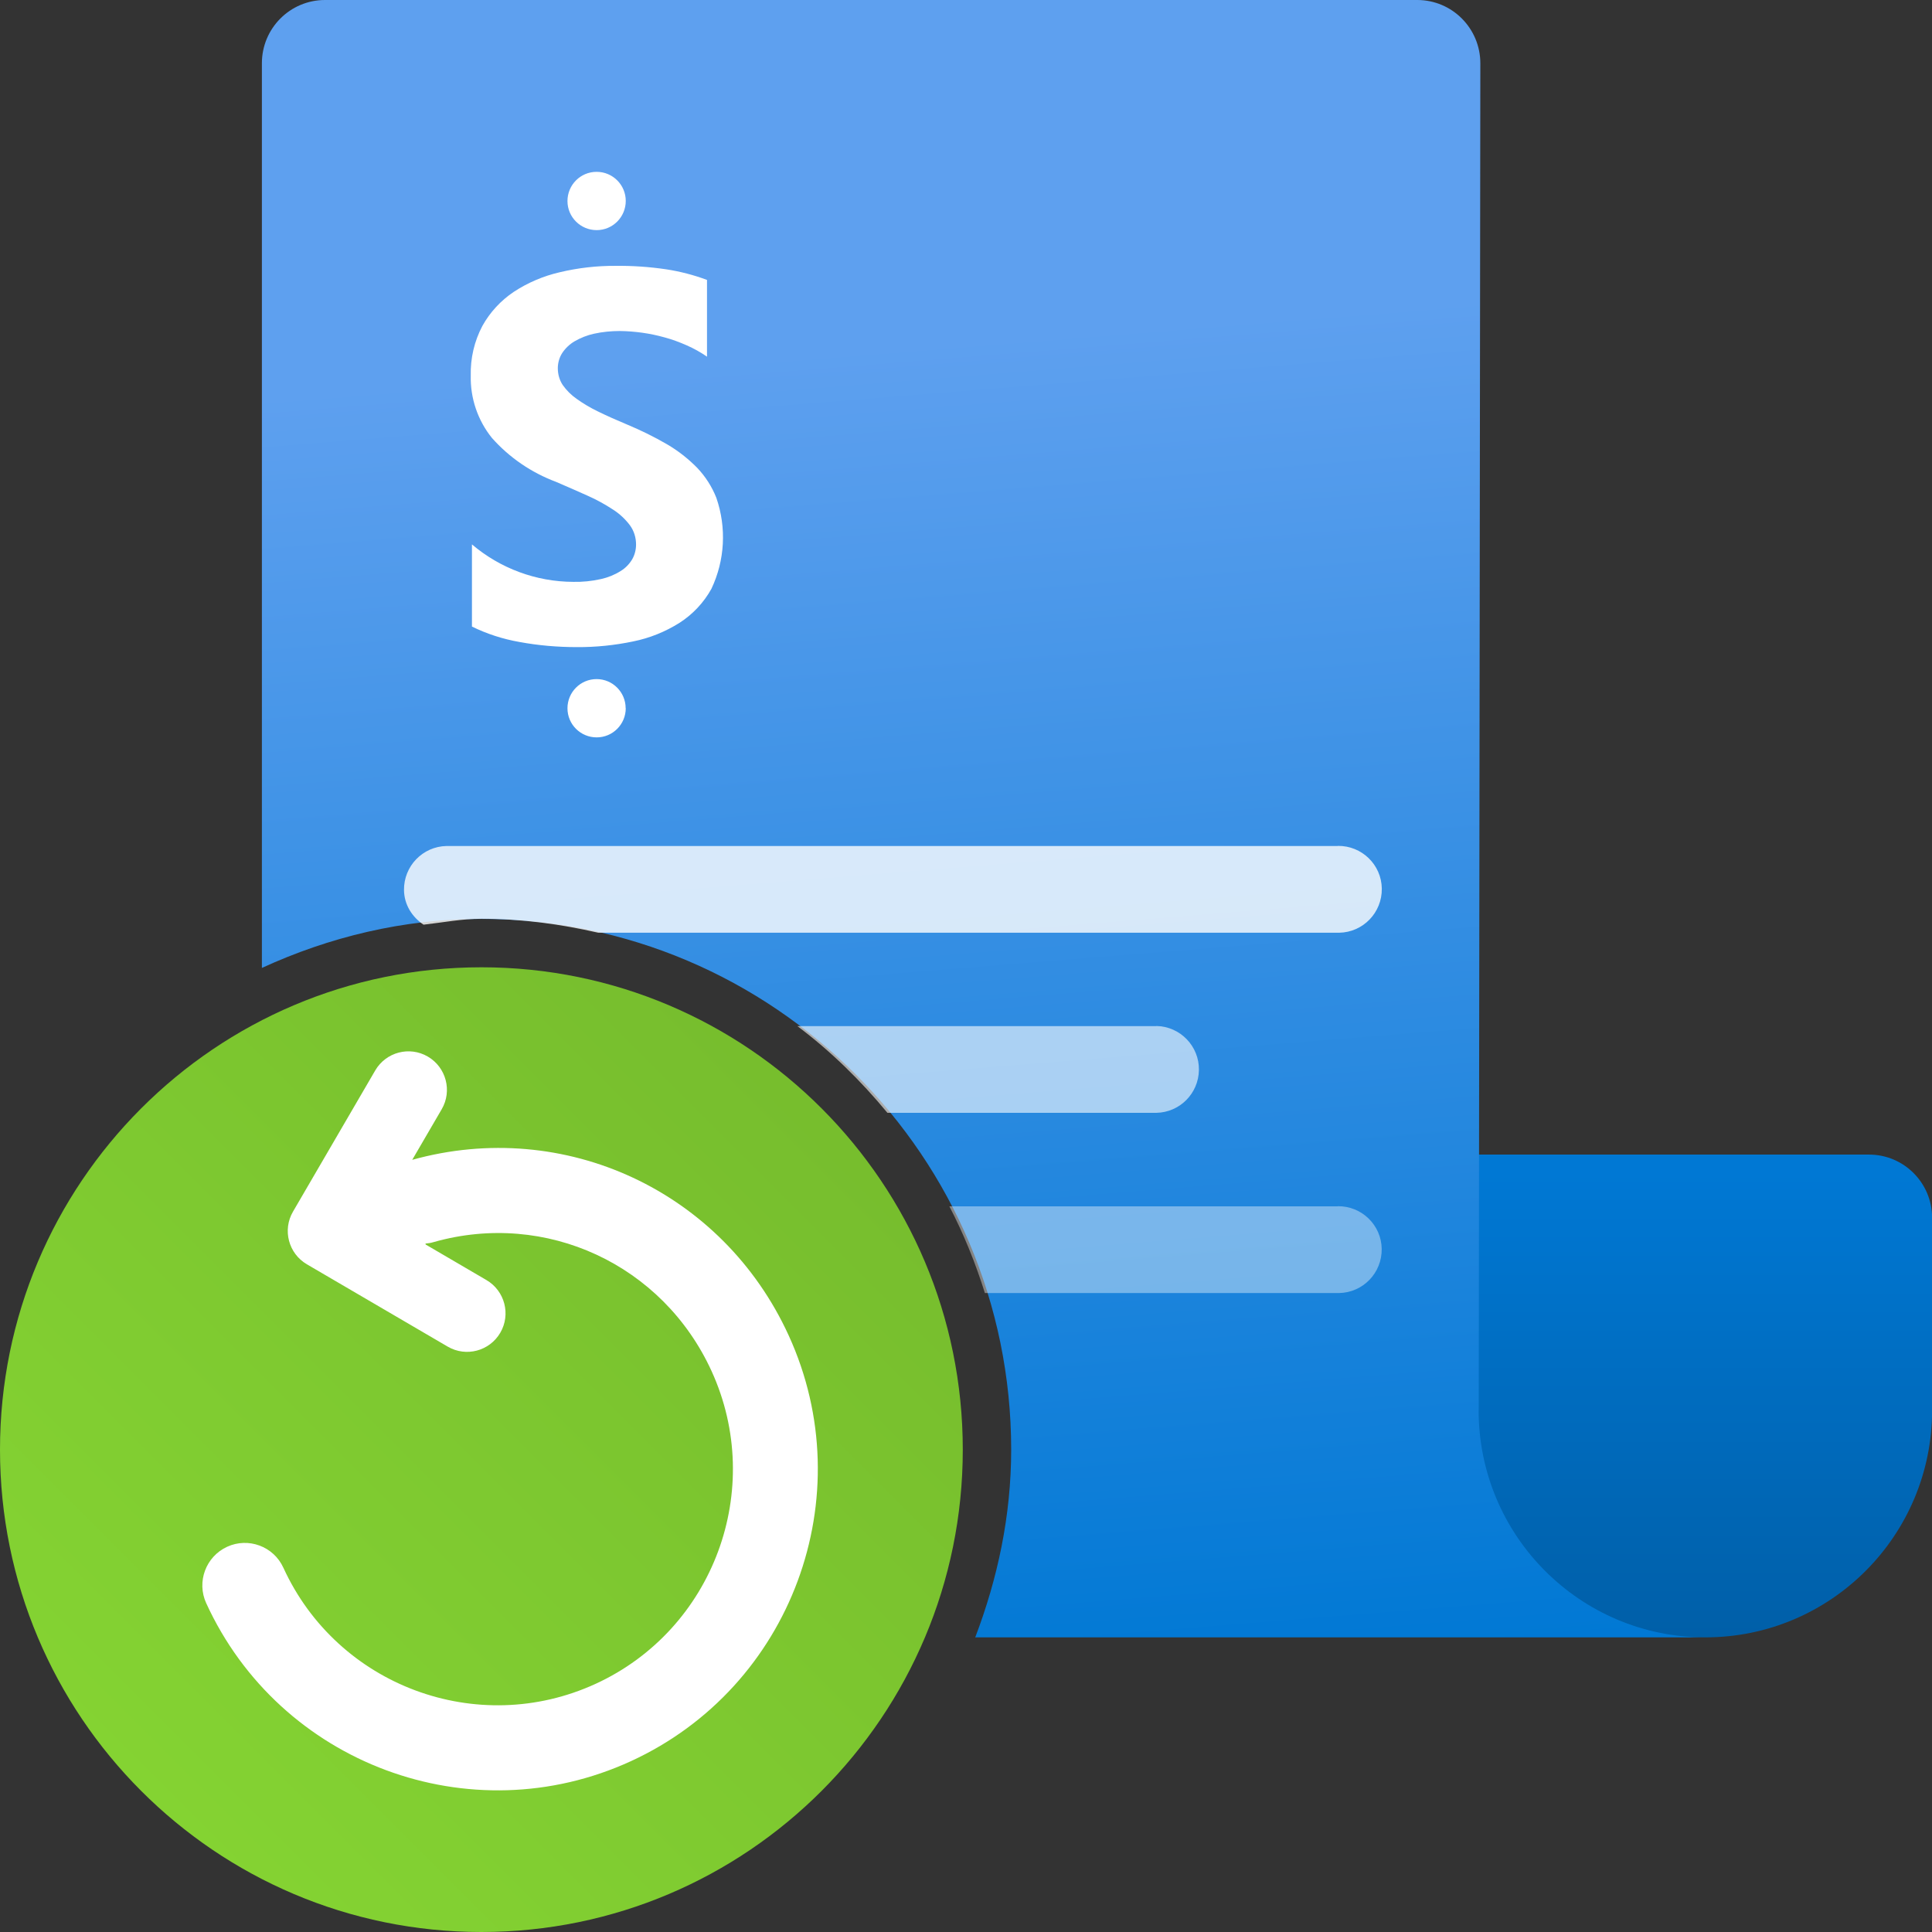 <svg id="uuid-53ca475c-32c7-47ab-8e8d-c60bcb6358d2" xmlns="http://www.w3.org/2000/svg" width="18" height="18" viewBox="0 0 18 18">
  <rect x="0" y="0" width="18" height="18" fill="#333333" stroke="none"/>
  <defs>
    <linearGradient id="uuid-9897ffbf-430a-477c-bb89-96db5d365951" x1="15.22" y1="10.922" x2="15.22" y2="15.953" gradientUnits="userSpaceOnUse">
      <stop offset="0" stop-color="#0078d4"/>
      <stop offset="1" stop-color="#005ba1"/>
    </linearGradient>
    <linearGradient id="uuid-42334ab8-bc82-402d-81e9-7921a3667997" x1="8.155" y1="-.414" x2="9.457" y2="15.773" gradientUnits="userSpaceOnUse">
      <stop offset=".224" stop-color="#5ea0ef"/>
      <stop offset="1" stop-color="#0078d4"/>
    </linearGradient>
    <linearGradient id="uuid-04263f3a-bcb0-4956-85ab-f6f685aced62" x1="8.117" y1="9.874" x2=".401" y2="17.59" gradientUnits="userSpaceOnUse">
      <stop offset=".001" stop-color="#76bc2d"/>
      <stop offset="1" stop-color="#86d633"/>
    </linearGradient>
  </defs>
  <g>
    <path d="m12.807,10.757v2.382s-.635,1.124-.235,1.509c1.062.395,2.184.6,3.317.607,1.166,0,2.112-.947,2.112-2.116v-1.793c0-.325-.263-.589-.588-.589h-4.605Z" fill="url(#uuid-9897ffbf-430a-477c-bb89-96db5d365951)"/>
    <path d="m13.777,13.139l.015-12.549c0-.326-.263-.59-.588-.59H3.028c-.325,0-.588.264-.588.589v8.429c.625-.287,1.314-.457,2.045-.457,2.721,0,4.936,2.218,4.936,4.945,0,.618-.127,1.203-.335,1.749h6.802c-1.166,0-2.112-.947-2.112-2.116Z" fill="url(#uuid-42334ab8-bc82-402d-81e9-7921a3667997)"/>
    <path d="m5.83,1.872c0,.15-.121.272-.271.272-.15,0-.272-.121-.272-.271,0-.15.121-.272.271-.272h0s.001,0,.001,0c.149,0,.271.121.271.271h0s0,0,0,0Zm0,4.726c0,.15-.121.272-.271.272s-.272-.121-.272-.271c0-.15.121-.272.271-.272h.001c.149,0,.27.122.27.271Zm-1.433-.76v-.766c.264.224.598.348.944.349.087.002.173-.007.258-.026.064-.014.126-.039.182-.074.045-.027.082-.065.109-.11.024-.042.036-.09.036-.138,0-.064-.019-.127-.057-.179-.043-.057-.096-.107-.157-.146-.075-.049-.154-.093-.236-.129-.091-.041-.189-.084-.294-.129-.23-.086-.436-.226-.599-.41-.132-.164-.202-.37-.197-.581-.004-.161.033-.32.108-.462.071-.128.172-.237.293-.318.131-.086.277-.148.43-.183.169-.04.342-.06.515-.059.159-.002.317.009.474.032.13.02.258.053.381.099v.715c-.059-.041-.122-.076-.188-.105-.068-.03-.137-.056-.209-.075-.136-.038-.275-.057-.416-.059-.08,0-.161.008-.239.025-.064.014-.125.038-.182.071-.046.027-.085.064-.115.109-.027.042-.041.092-.041.142,0,.055.015.109.045.155.035.05.079.094.129.129.064.046.132.086.203.12.08.039.169.079.27.121.127.053.251.114.37.183.103.06.197.134.281.219.077.081.138.176.179.28.096.278.08.582-.046.848-.071.128-.173.237-.296.316-.133.084-.279.143-.433.174-.172.036-.347.054-.523.053-.18,0-.36-.015-.537-.048-.154-.027-.303-.075-.443-.144Z" fill="#fff"/>
    <path d="m12.463,11.239h-3.618c.134.258.243.527.331.808h3.287s.009,0,.013,0c.223-.004.4-.188.397-.411s-.187-.401-.41-.398Z" fill="#fff" isolation="isolate" opacity=".4"/>
    <path d="m10.774,9.56h-3.345c.313.235.59.507.839.808h2.505c.218-.004.393-.179.397-.398.004-.223-.174-.407-.397-.411Z" fill="#fff" isolation="isolate" opacity=".6"/>
    <path d="m12.463,7.882H4.174s-.009,0-.013,0c-.223.004-.4.188-.397.411.002.137.076.251.182.322.18-.02.355-.055.54-.055.375,0,.737.05,1.088.13h6.89s.009,0,.013,0c.223-.004.4-.188.397-.411s-.187-.401-.41-.398Z" fill="#fff" isolation="isolate" opacity=".8"/>
  </g>
  <path d="m4.485,9.012C2.008,9.012,0,11.024,0,13.506s2.008,4.494,4.485,4.494,4.485-2.012,4.485-4.494-2.008-4.494-4.485-4.494Z" fill="url(#uuid-04263f3a-bcb0-4956-85ab-f6f685aced62)"/>
  <path d="m3.84,10.807l.275-.472c.1-.171.042-.391-.129-.491-.171-.1-.39-.042-.49.129l-.766,1.315c-.1.171-.042.391.129.491l1.312.767c.171.1.39.042.49-.129.1-.171.042-.391-.129-.491l-.566-.331-.002-.009c.025-.002.051-.006.077-.014,1.046-.296,2.134.209,2.588,1.201.504,1.102.02,2.41-1.08,2.915s-2.405.02-2.909-1.082c-.091-.199-.326-.286-.524-.195s-.286.326-.195.525c.686,1.499,2.462,2.16,3.958,1.472s2.155-2.466,1.469-3.966c-.615-1.345-2.089-2.031-3.508-1.636Z" fill="#fff"/>
</svg>